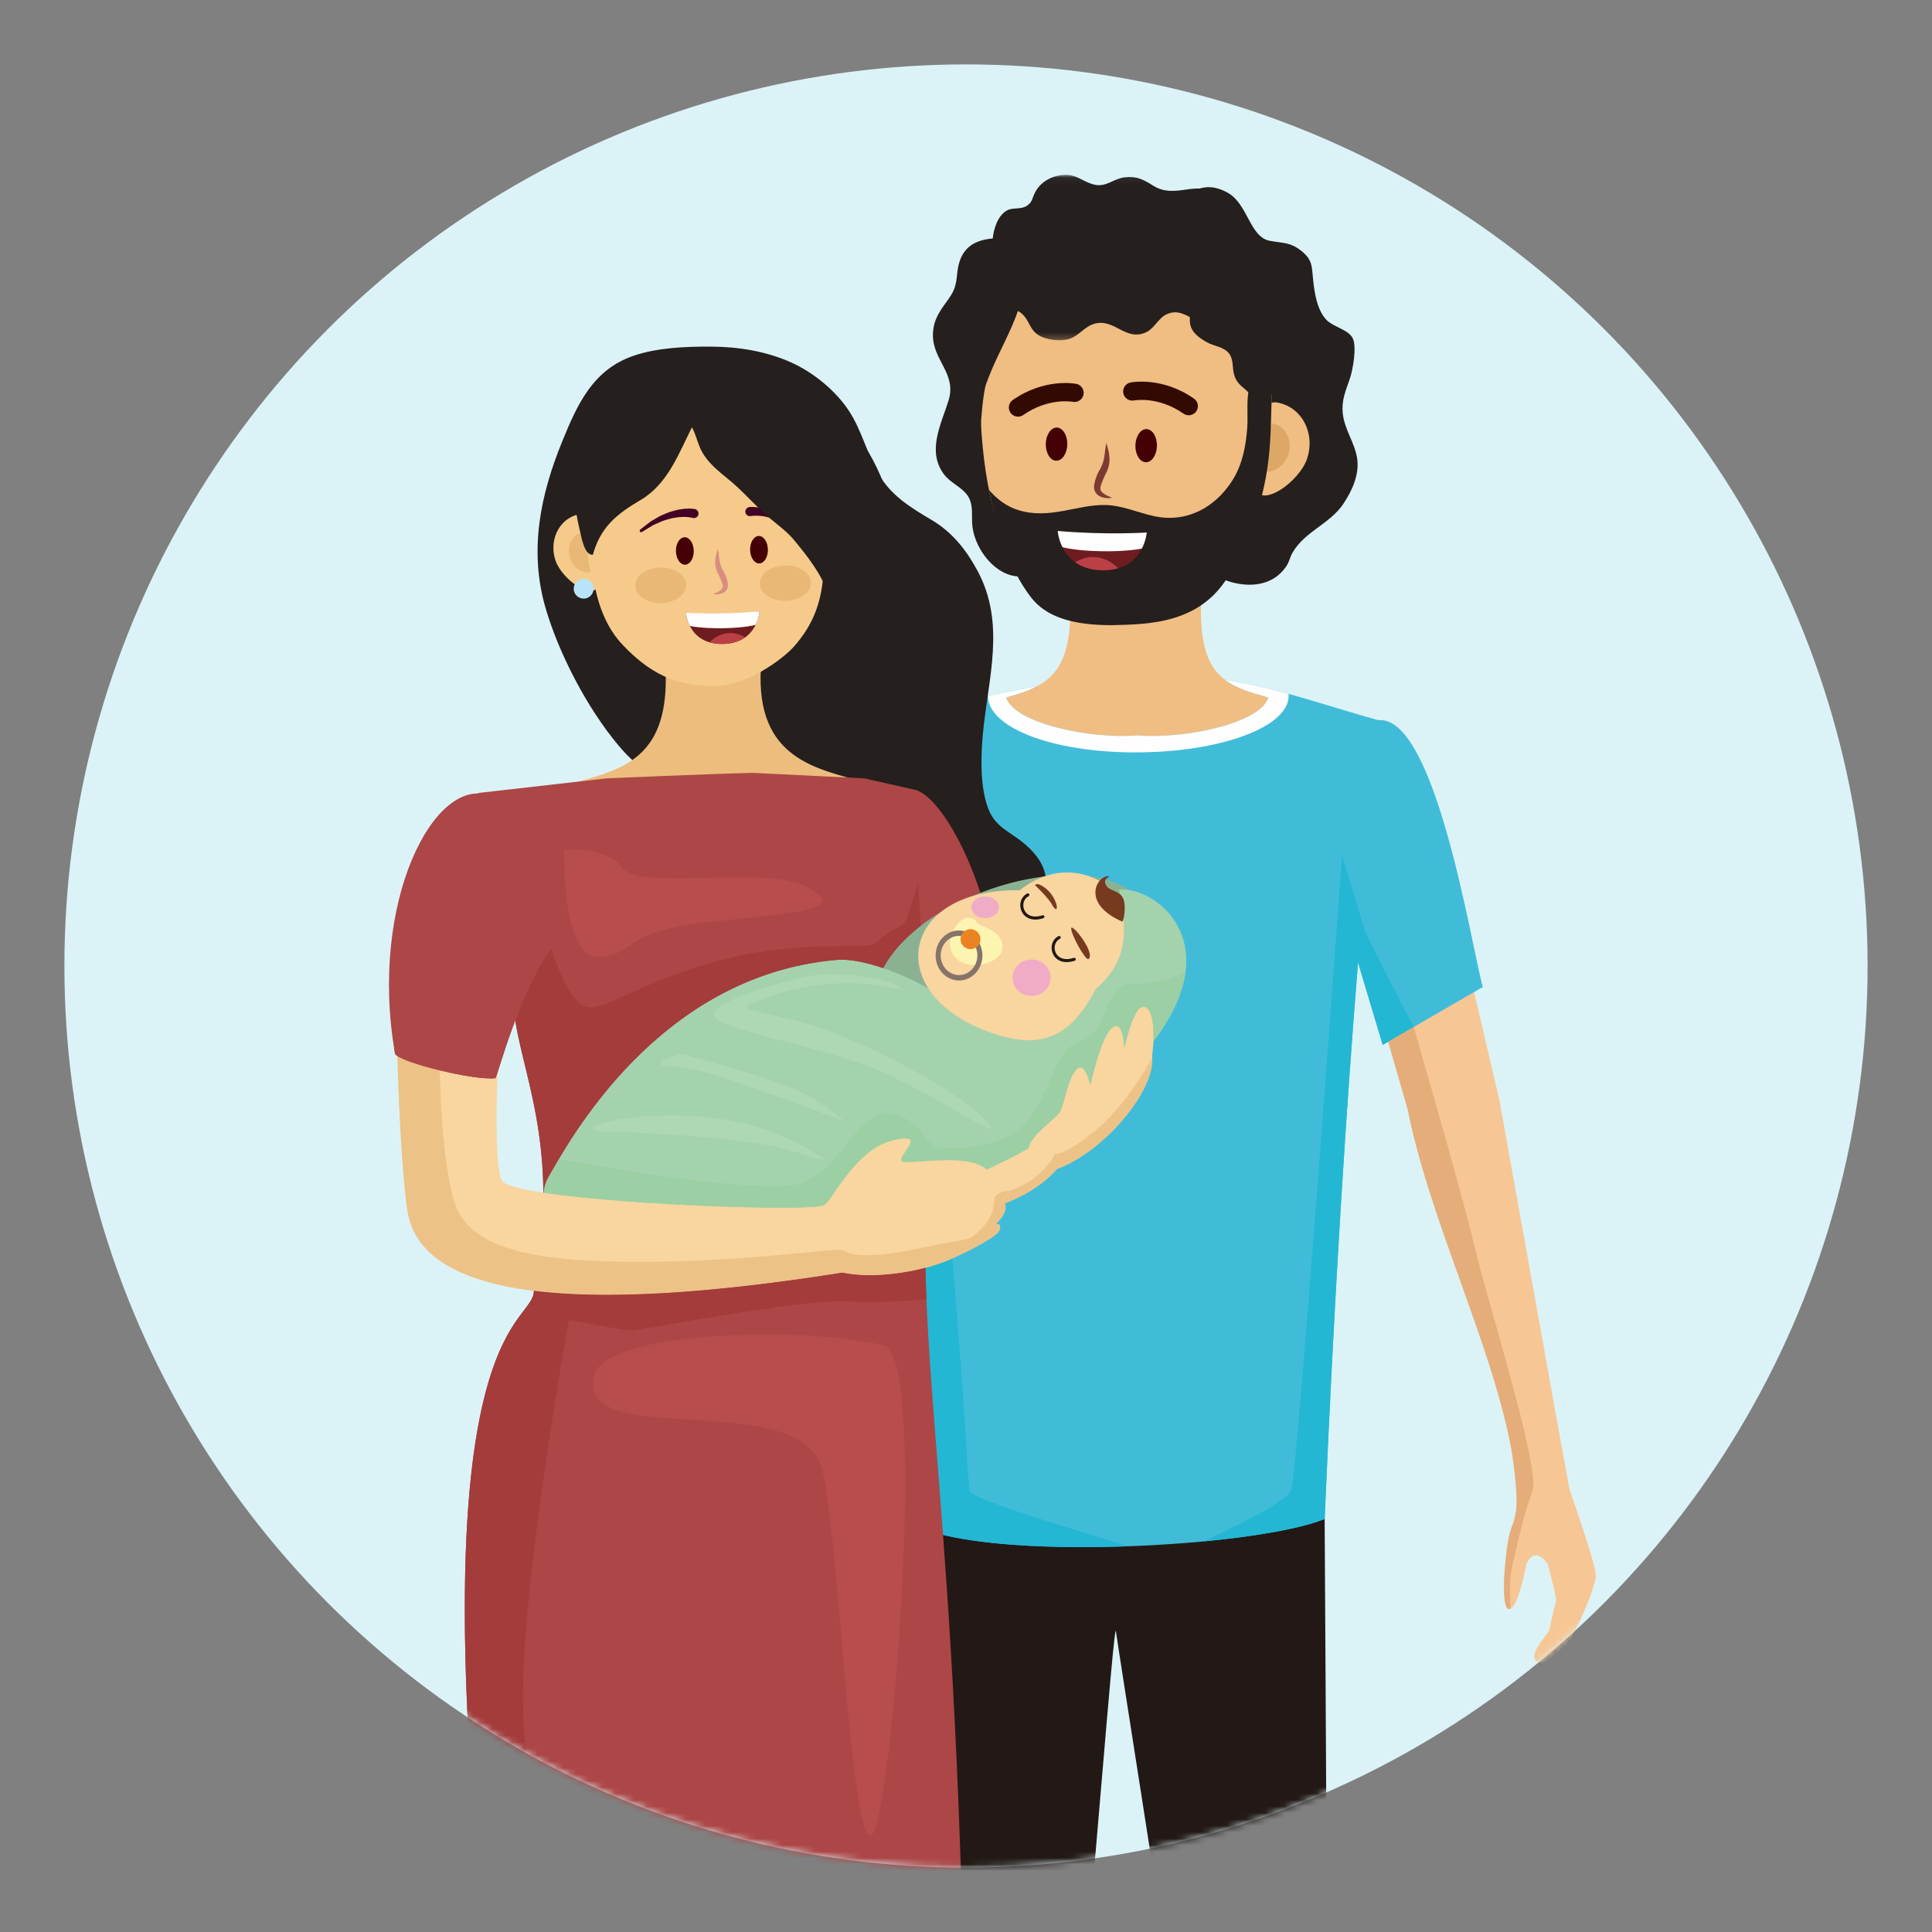 <?xml version="1.0" encoding="UTF-8"?>
<svg width="300px" height="300px" viewBox="0 0 300 300" version="1.1" xmlns="http://www.w3.org/2000/svg" xmlns:xlink="http://www.w3.org/1999/xlink">
    <rect x="0" y="0" width="300" height="300" fill="#808080" stroke="none"/>
    <!-- Generator: Sketch 55 (78076) - https://sketchapp.com -->
    <title>Artboard</title>
    <desc>Created with Sketch.</desc>
    <defs>
        <circle id="path-1" cx="140" cy="140" r="140"></circle>
        <polygon id="path-3" points="0.108 0.054 45.806 0.054 45.806 25.748 0.108 25.748"></polygon>
    </defs>
    <g id="Artboard" stroke="none" stroke-width="1" fill="none" fill-rule="evenodd">
        <g id="Group-11" transform="translate(10, 10)">
            <mask id="mask-2" fill="white">
                <use xlink:href="#path-1"></use>
            </mask>
            <use id="Mask" fill="#DBF3F7" xlink:href="#path-1"></use>
            <g id="Group-186" mask="url(#mask-2)">
                <g transform="translate(50.4, 16.8)">
                    <path d="M165.383,113.908 L172.428,144.017 L182.834,201.953 L175.161,205.472 C174.33,187.737 162.143,165.4 158.195,145.476 L150.179,117.754 L165.383,113.908 Z" id="Fill-1" fill="#F6C795"></path>
                    <path d="M141.575,92.932 C142.895,91.617 147.948,86.573 153.031,85.147 C162.25,82.559 167.998,119.736 169.845,126.471 L154.308,135.451 L141.575,92.932 Z" id="Fill-3" fill="#40BCD9"></path>
                    <path d="M48.678,203.523 C48.678,203.523 44.585,215.207 44.585,216.822 C44.585,218.436 47.636,225.951 49.193,227.504 C50.749,229.057 53.053,231.231 53.987,229.988 C54.921,228.746 51.839,225.858 51.777,225.144 C51.714,224.429 50.874,221.355 50.781,220.765 C50.687,220.175 52.088,215.052 52.088,215.052 C53.27,213.568 54.262,213.048 55.357,214.958 C55.357,214.958 56.605,221.983 58.034,222.071 C59.463,222.158 58.719,214.245 58.221,211.512 C57.722,208.779 57.021,207.498 57.021,207.001 C62.467,190.506 68.96,175.808 72.687,146.237 L81.825,116.776 L66.62,112.93 C64.206,123.247 62.586,126.24 59.576,143.039 C53.95,163.573 52.31,183.361 48.678,203.523" id="Fill-5" fill="#F6C795"></path>
                    <path d="M57.242,221.358 C57.495,221.784 57.761,222.054 58.034,222.071 C59.463,222.158 58.719,214.245 58.221,211.512 C57.722,208.779 57.021,207.498 57.021,207.001 C62.467,190.506 68.96,175.808 72.687,146.237 L76.839,132.849 L69.854,130.925 C69.854,130.925 71.187,138.898 70.298,146.05 C69.409,153.202 56.093,204.212 56.093,204.212 L55.346,210.112 C55.346,210.112 57.451,216.523 57.242,221.358" id="Fill-7" fill="#E5AD7A"></path>
                    <path d="M83.994,199.591 C82.845,204.75 83.638,262.749 84.159,271.328 C84.576,278.207 85.594,326.53 85.316,346.844 C85.316,346.844 82.829,367.285 82.875,367.298 L102.851,373.039 C102.851,373.039 107.056,283.976 107.919,279.391 C108.781,274.805 112.593,224.212 112.881,226.505 C113.169,228.799 120.53,275.13 120.817,277.995 C121.103,280.862 131.48,373.935 131.48,373.935 C131.48,373.935 152.096,369.389 151.998,367.954 C151.976,367.624 148.174,347.225 148.174,347.225 C146.673,325.874 145.632,280.554 145.654,278.063 C145.682,274.826 145.215,195.722 145.215,195.722 L112.526,201.522 L83.994,199.591 Z" id="Fill-9" fill="#221916"></path>
                    <path d="M90.428,91.954 C89.109,90.638 84.162,85.139 78.973,84.169 C73.978,83.234 71.117,92.753 70.272,95.844 L60.317,132.254 L78.069,136.709 L90.428,91.954 Z" id="Fill-11" fill="#40BCD9"></path>
                    <path d="M96.584,80.522 L78.282,84.311 C78.886,116.004 84.019,146.993 81.83,210.133 C93.63,215.712 134.548,213.446 145.293,209.064 C147.937,147.236 151.567,107.321 154.012,85.144 C147.82,83.432 141.112,81.181 135.841,79.953 C122.893,76.934 112.768,77.172 96.584,80.522" id="Fill-13" fill="#40BCD9"></path>
                    <path d="M105.737,64.809 C106.439,77.589 102.714,79.589 95.837,81.517 C97.104,85.49 108.766,87.996 116.197,87.39 C123.629,87.996 135.291,85.49 136.558,81.517 C129.681,79.589 125.457,78.211 126.16,65.43 L116.197,65.71 L105.737,64.809 Z" id="Fill-15" fill="#F0BD82"></path>
                    <path d="M182.111,197.928 C182.431,199.711 183.326,204.501 183.326,204.501 C183.326,204.501 187.418,216.185 187.418,217.8 C187.418,219.414 184.367,226.929 182.81,228.482 C181.254,230.035 178.95,232.209 178.016,230.967 C177.082,229.724 180.164,226.836 180.226,226.122 C180.289,225.408 181.13,222.333 181.223,221.744 C181.316,221.154 179.915,216.03 179.915,216.03 C178.734,214.546 177.741,214.025 176.646,215.937 C176.646,215.937 175.398,222.961 173.969,223.049 C172.541,223.136 173.284,215.223 173.782,212.49 C174.28,209.758 174.501,210.624 174.982,207.979 C175.463,205.334 174.342,198.547 174.342,198.547 L182.111,197.928 Z" id="Fill-17" fill="#F6C795"></path>
                    <path d="M76.503,133.935 C76.231,134.81 69.223,134.239 67.768,134.123 L70.571,134.827 L75.818,136.144 L78.069,136.709 L80.631,127.43 C80.693,128.422 80.754,129.423 80.815,130.435 C81.277,138.153 81.702,146.465 81.991,155.647 C82.472,170.959 82.574,188.692 81.83,210.133 C82.329,210.369 82.878,210.59 83.475,210.798 C90.06,213.091 102.405,213.737 114.54,213.314 L114.545,213.314 C115.445,213.267 91.508,206.594 90.265,204.857 C90.114,204.646 89.952,202.897 89.784,199.983 C88.072,170.276 84.648,143.473 84.648,112.885 C84.648,112.683 80.602,120.711 76.503,133.935" id="Fill-23" fill="#23B7D4"></path>
                    <path d="M145.293,209.064 C146.829,173.133 148.699,144.602 150.475,122.653 L154.308,135.451 L155.155,134.962 L159.119,132.671 C157.312,129.234 151.585,118.052 151.444,117.434 C151.412,117.294 151.257,116.759 151.028,115.991 C150.104,112.887 147.983,105.982 147.983,105.982 C147.983,105.982 147.803,108.49 147.497,112.705 C146.221,130.25 142.758,177.385 141.004,196.469 C140.57,201.192 140.24,204.197 140.075,204.61 C139.319,206.495 130.494,210.67 126.5,212.547 C134.671,211.769 141.684,210.536 145.293,209.064" id="Fill-25" fill="#23B7D4"></path>
                    <path d="M116.198,87.39 C108.766,87.996 97.104,85.49 95.837,81.516 C97.71,80.991 99.349,80.461 100.73,79.708 C99.39,79.955 98.011,80.227 96.584,80.522 L93.006,81.263 C93.006,86.1 102.774,90.032 115.91,90.032 C129.047,90.032 139.696,86.111 139.696,81.275 C139.696,81.164 139.69,81.053 139.679,80.943 C138.339,80.571 137.052,80.235 135.841,79.953 C133.762,79.468 131.757,79.068 129.788,78.75 C131.536,80.078 133.84,80.754 136.558,81.516 C135.292,85.49 123.629,87.996 116.198,87.39" id="Fill-27" fill="#FEFEFE"></path>
                    <path d="M174.342,198.546 C174.342,198.546 175.462,205.334 174.982,207.979 C174.501,210.625 174.28,209.758 173.782,212.49 C173.284,215.223 172.54,223.136 173.969,223.049 C174.026,223.045 174.083,223.031 174.139,223.006 C174.119,221.66 173.917,218.517 174.396,216.511 C175.019,213.903 176.17,208.25 177.54,204.835 C177.594,204.699 177.633,204.529 177.659,204.326 C177.8,203.197 177.505,201.062 176.942,198.34 C175.063,189.252 170.201,173.62 168.636,167.012 C166.519,158.068 159.119,132.671 159.119,132.671 L155.155,134.962 L158.196,145.476 C161.644,162.883 171.384,182.134 174.342,198.546" id="Fill-29" fill="#E5AD7A"></path>
                    <path d="M100.574,63.012 C99.49,62.921 98.395,62.819 97.286,62.671 C93.634,62.178 90.687,57.895 90.546,54.358 C90.487,52.87 90.71,51.401 89.844,50.147 C88.902,48.782 87.162,48.208 86.13,46.787 C83.522,43.192 85.73,39.107 86.884,35.406 C88.208,31.161 84.372,29.147 84.466,25.117 C84.514,23.034 85.352,21.733 86.556,20.095 C87.893,18.273 88.025,17.657 88.256,15.497 C88.759,10.8 92.023,10.004 96.047,10.206 C98.448,10.326 100.872,10.457 102.464,8.693 C104.317,6.646 105.113,4.903 108.026,4.089 C112.529,2.828 116.156,6.902 120.577,5.088 C124.156,3.62 126.125,0.845 130.258,3.141 C133.355,4.864 133.661,9.977 136.718,10.578 C138.749,10.982 139.9,10.752 141.652,12.142 C143.473,13.586 143.276,14.618 143.515,16.786 C143.736,18.785 144.134,21.402 145.605,22.904 C146.662,23.982 148.987,24.375 149.653,25.736 C150.303,27.076 149.677,30.598 149.209,31.985 C148.564,33.905 147.877,35.302 148.114,37.454 C148.382,39.911 149.952,41.935 150.331,44.338 C150.73,46.862 149.538,49.453 148.142,51.51 C146.066,54.569 142.169,55.735 140.286,59.05 C139.93,59.675 139.77,60.461 139.387,61.048 C137.084,64.578 132.731,64.499 129.333,63.087 C125.014,61.296 124.252,65.338 120.387,66.112 C117.334,66.725 114.009,65.545 111.137,64.61 C107.561,63.445 104.112,63.3 100.574,63.012" id="Fill-31" fill="#251F1E"></path>
                    <path d="M142.569,44.413 C141.364,48.006 135.392,52.26 134.442,48.938 C133.862,46.904 134.201,44.669 135.404,41.077 C136.61,37.483 135.516,34.829 138.802,35.922 C142.084,37.02 143.773,40.818 142.569,44.413" id="Fill-33" fill="#F0BD82"></path>
                    <path d="M137.433,38.988 C137.372,38.971 137.314,38.971 137.253,38.962 C137.234,38.988 137.224,39.02 137.193,39.046 C135.958,40.233 136.393,42.97 136.238,44.515 C136.169,45.172 136.064,45.814 135.935,46.448 C137.573,46.589 139.184,45.415 139.694,43.583 C140.263,41.549 139.249,39.491 137.433,38.988" id="Fill-35" fill="#DDA766"></path>
                    <path d="M93.333,19.371 C95.027,14.837 98.865,10.202 103.843,8.506 C107.094,7.401 110.586,6.992 114.048,7.127 C117.512,6.992 121.002,7.401 124.254,8.506 C129.231,10.202 133.07,14.837 134.767,19.371 C137.473,26.601 137.166,31.463 136.945,39.096 C136.732,46.565 135.379,50.66 130.39,59.756 C125.973,67.814 117.803,68.901 112.244,69.043 C105.974,69.043 102.273,68.14 99.99,65.155 C94.003,57.339 92.2,47.414 91.82,36.823 C91.546,29.192 90.625,26.601 93.333,19.371" id="Fill-37" fill="#F0BD82"></path>
                    <path d="M133.435,34.172 C133.173,35.962 133.393,37.779 133.273,39.577 C133.081,42.381 132.521,45.334 130.992,47.755 C128.281,52.059 123.785,54.491 118.631,53.311 C116.291,52.777 113.779,51.691 111.367,51.623 C109.074,51.555 106.951,52.133 104.717,52.534 C102.288,52.97 100.052,53.147 97.67,52.392 C95.883,51.827 94.397,50.702 93.176,49.28 C94.358,55.113 96.109,61.272 99.666,65.921 C101.951,68.903 105.936,70.277 112.208,70.277 C117.765,70.134 126.219,70.189 130.637,62.129 C135.625,53.032 136.731,46.565 136.946,39.096 C137.028,36.21 137.123,33.721 137.065,31.349 C135.747,31.901 133.673,32.529 133.435,34.172" id="Fill-39" fill="#251F1E"></path>
                    <path d="M92.889,19.078 C93.611,17.99 94.363,17 95.07,15.871 C95.517,15.157 98.628,12.194 98.596,11.661 C98.644,12.461 98.684,13.259 98.69,14.064 C98.694,14.119 98.715,14.161 98.725,14.211 C98.706,14.283 98.686,14.354 98.69,14.441 C99.139,21.47 95.025,26.328 92.718,32.848 C92.259,34.137 91.893,38.654 91.861,40.051 C91.48,37.304 91.083,36.354 90.961,35.224 C90.686,32.637 90.646,29.799 90.679,27.19 C90.711,24.565 91.308,21.478 92.77,19.255 C92.809,19.197 92.849,19.136 92.889,19.078" id="Fill-41" fill="#251F1E"></path>
                    <path d="M97.682,37.897 C97.23,37.897 96.791,37.682 96.51,37.287 C96.06,36.643 96.219,35.757 96.866,35.309 C101.798,31.874 106.525,32.765 106.724,32.807 C107.495,32.96 107.997,33.71 107.844,34.478 C107.686,35.244 106.94,35.746 106.17,35.595 C106.001,35.565 102.381,34.934 98.496,37.639 C98.248,37.812 97.964,37.897 97.682,37.897" id="Fill-43" fill="#320A01"></path>
                    <path d="M124.184,37.682 C123.902,37.682 123.618,37.599 123.37,37.426 C119.476,34.713 115.847,35.353 115.693,35.382 C114.925,35.532 114.176,35.024 114.028,34.256 C113.88,33.49 114.373,32.746 115.145,32.592 C115.341,32.553 120.07,31.661 125.001,35.096 C125.647,35.545 125.806,36.429 125.356,37.074 C125.076,37.47 124.636,37.682 124.184,37.682" id="Fill-45" fill="#320A01"></path>
                    <path d="M117.663,55.885 C117.663,55.885 111.484,57.369 103.845,55.648 C103.845,55.648 104.198,61.639 110.725,61.751 C117.256,61.862 117.663,55.885 117.663,55.885" id="Fill-47" fill="#6E1C20"></path>
                    <path d="M113.223,61.428 C112.507,61.642 111.69,61.767 110.725,61.751 C108.884,61.718 107.542,61.21 106.553,60.506 C108.608,59.232 111.208,59.418 113.223,61.428" id="Fill-49" fill="#BB4046"></path>
                    <path d="M104.571,58.16 C103.92,56.833 103.844,55.648 103.844,55.648 C111.502,56.31 117.663,55.885 117.663,55.885 C117.663,55.885 117.578,57.071 116.915,58.373 C116.915,58.373 114.801,58.866 110.626,58.795 C106.451,58.724 104.571,58.16 104.571,58.16" id="Fill-51" fill="#FEFEFE"></path>
                    <path d="M115.906,42.376 C115.881,43.799 116.609,44.964 117.533,44.978 C118.455,44.995 119.222,43.855 119.247,42.434 C119.272,41.013 118.544,39.846 117.62,39.83 C116.698,39.815 115.93,40.955 115.906,42.376" id="Fill-53" fill="#440005"></path>
                    <path d="M105.33,42.196 C105.303,43.617 104.537,44.756 103.613,44.742 C102.692,44.726 101.965,43.559 101.989,42.138 C102.013,40.716 102.782,39.578 103.703,39.593 C104.624,39.609 105.354,40.774 105.33,42.196" id="Fill-55" fill="#440005"></path>
                    <path d="M111.41,41.996 C111.597,42.711 111.807,43.373 111.867,44.139 C111.875,44.329 111.891,44.517 111.874,44.71 C111.866,44.903 111.865,45.101 111.815,45.291 C111.75,45.678 111.633,46.052 111.481,46.416 L111.474,46.429 L111.436,46.493 C111.235,46.831 111.039,47.304 110.854,47.728 C110.761,47.945 110.692,48.168 110.61,48.385 C110.57,48.49 110.547,48.591 110.512,48.697 L110.462,48.935 L110.467,49.106 C110.472,49.131 110.465,49.149 110.47,49.186 C110.488,49.257 110.512,49.334 110.557,49.408 C110.647,49.553 110.785,49.709 110.968,49.838 C111.333,50.105 111.799,50.3 112.275,50.496 C111.762,50.584 111.227,50.574 110.689,50.398 C110.426,50.302 110.143,50.17 109.916,49.926 C109.8,49.807 109.702,49.663 109.626,49.503 C109.585,49.422 109.559,49.318 109.527,49.223 C109.503,49.132 109.502,49.091 109.49,49.023 C109.477,48.812 109.49,48.675 109.506,48.517 C109.53,48.375 109.548,48.23 109.58,48.101 C109.635,47.831 109.727,47.578 109.81,47.33 C109.993,46.828 110.194,46.376 110.53,45.867 L110.486,45.945 C110.602,45.651 110.767,45.373 110.848,45.064 C110.907,44.912 110.936,44.754 110.981,44.597 C111.026,44.438 111.05,44.275 111.074,44.108 C111.202,43.456 111.203,42.702 111.41,41.996" id="Fill-57" fill="#7D3A31"></path>
                    <path d="M127.731,8.619 C127.532,8.578 127.339,8.536 127.175,8.496 C126.288,8.274 125.986,7.629 124.927,8.158 C123.537,8.854 122.846,11.774 122.611,13.187 C122.034,16.651 125.573,17.113 124.793,20.248 C124.064,23.192 123.897,24.61 127.018,26.352 C128.149,26.981 129.7,27.049 130.494,28.156 C131.18,29.117 130.91,30.309 131.249,31.427 C131.712,32.948 132.588,33.188 133.529,34.217 C134.196,34.949 134.545,35.951 134.955,36.819 C136.334,36.262 137.436,33.583 138.254,32.365 C138.21,32.26 138.161,32.276 138.109,32.418 C139.265,27.973 140.759,25.298 137.703,21.568 C136.583,20.203 137.046,18.64 136.906,17.024 C136.728,14.939 136.326,14.769 134.627,13.991 C133.542,13.496 133.671,13.979 132.872,12.897 C132.467,12.35 132.431,11.715 132.115,11.148 C131.172,9.456 130.669,9.256 128.927,8.864 C128.572,8.785 128.132,8.703 127.731,8.619" id="Fill-59" fill="#251F1E"></path>
                    <path d="M94.018,18.045 C94.026,18.052 94.035,18.059 94.044,18.064 L94.046,18.067 L94.018,18.045 Z" id="Fill-61" fill="#C65337"></path>
                    <g id="Group-65" stroke-width="1" fill="none" transform="translate(89.646, 0.29)">
                        <mask id="mask-4" fill="white">
                            <use xlink:href="#path-3"></use>
                        </mask>
                        <g id="Clip-64"></g>
                        <path d="M43.162,9.987 C42.667,9.234 42.19,8.471 41.758,7.686 C40.902,6.124 40.468,4.099 38.911,3.039 C35.624,0.811 32.48,3.879 29.058,1.763 C27.559,0.835 26.56,0.227 24.651,0.435 C22.887,0.626 21.812,1.925 20.09,1.622 C18.327,1.314 17.248,0 15.343,0.056 C13.538,0.11 11.767,0.957 10.827,2.52 C10.186,3.589 10.358,4.204 9.45,4.837 C8.497,5.498 7.309,5.089 6.4,5.543 C4.891,6.292 4.208,8.524 4.097,10.066 C4.084,10.259 1.748,11.152 1.455,11.413 C0.591,12.172 -0.084,13.325 0.158,14.531 C0.555,16.5 3.171,19.151 4.362,20.754 C5.355,20.576 7.378,20.61 8.5,21.509 C9.87,22.604 9.739,24.112 11.343,25.025 C12.575,25.725 14.741,25.986 16.1,25.498 C17.562,24.972 18.389,23.603 19.902,23.177 C23.063,22.287 24.813,26.087 28.027,24.452 C29.218,23.845 29.875,22.271 31.107,21.71 C32.837,20.919 34.052,21.835 35.521,22.567 C37.999,23.797 39.495,23.113 40.702,20.894 C41.475,19.475 42.635,18.556 43.614,17.331 C44.411,16.327 44.845,14.946 45.806,14.07 C44.991,12.672 44.05,11.344 43.162,9.987" id="Fill-63" fill="#251F1E" mask="url(#mask-4)"></path>
                    </g>
                    <path d="M89.225,112.436 C89.225,112.436 104.025,129.165 106.227,138.077 C108.43,146.988 107.004,154.324 98.288,158.856 C89.572,163.389 88.672,158.751 87.258,157.153 C85.843,155.555 97.336,157.096 93.69,143.768 C90.044,130.441 87.511,129.752 86.974,127.848 C86.437,125.944 89.225,112.436 89.225,112.436" id="Fill-68" fill="#F9D59F"></path>
                    <path d="M77.076,105.509 C78.397,104.066 79.013,96.081 79.013,96.081 L101.928,123.521 C101.928,123.521 92.68,138.959 92.365,138.269 C92.05,137.579 73.174,124.023 73.174,124.023 L77.076,105.509 Z" id="Fill-70" fill="#AF4283"></path>
                    <path d="M45.965,194.451 C47.345,196.325 48.121,199.59 48.121,199.59 C48.121,199.59 52.257,211.396 52.257,213.028 C52.257,214.66 49.174,222.253 47.601,223.822 C46.028,225.391 43.7,227.588 42.757,226.333 C41.812,225.078 44.927,222.159 44.99,221.437 C45.053,220.716 45.902,217.609 45.997,217.013 C46.091,216.417 44.675,211.239 44.675,211.239 C43.481,209.74 42.478,209.214 41.372,211.145 C41.372,211.145 40.111,218.244 38.667,218.332 C37.223,218.42 37.975,210.424 38.479,207.663 C38.982,204.902 39.69,203.607 39.69,203.105 C39.69,202.602 38.51,196.304 38.51,196.304 L45.965,194.451 Z" id="Fill-72" fill="#F9D59F"></path>
                    <path d="M47.187,195.299 C48.566,197.172 49.343,200.437 49.343,200.437 C49.343,200.437 53.479,212.243 53.479,213.875 C53.479,215.507 50.396,223.1 48.823,224.669 C47.25,226.239 44.922,228.435 43.978,227.18 C43.034,225.925 46.149,223.006 46.212,222.285 C46.275,221.563 47.124,218.456 47.218,217.86 C47.313,217.264 45.897,212.087 45.897,212.087 C44.704,210.586 43.7,210.061 42.594,211.992 C42.594,211.992 41.333,219.091 39.889,219.179 C38.445,219.267 39.197,211.271 39.7,208.51 C40.204,205.749 40.912,204.454 40.912,203.951 C40.912,203.449 39.732,197.151 39.732,197.151 L47.187,195.299 Z" id="Fill-74" fill="#F9D59F"></path>
                    <path d="M84.157,204.74 C87.177,241.391 75.327,291.311 75.327,291.311 C71.895,298.303 71.61,331.454 68.517,365.644 C68.517,365.644 61.636,367.603 58.203,367.362 C57.348,352.685 50.79,315.929 54.584,290.682 C53.596,284.388 52.16,207.478 52.16,207.478 L84.157,204.74 Z" id="Fill-78" fill="#F9D59F"></path>
                    <path d="M35.048,206.223 C33.285,208.482 22.788,200.068 22.788,200.068 C14.46,209.724 16.069,253.412 21.443,290.329 C20.674,312.428 21.254,332.208 25.029,364.968 C28.049,364.968 33.831,365.108 33.831,365.108 C36.337,340.305 39.858,317.935 39.218,290.495 L53.671,203.462 L35.048,206.223 Z" id="Fill-80" fill="#F9D59F"></path>
                    <path d="M35.621,88.933 C35.826,89.178 36.032,89.416 36.24,89.652 C40.295,94.255 46.291,96.626 50.492,101.146 C54.775,105.751 56.431,110.825 57.716,116.844 C58.742,121.643 59.045,129.173 62.975,132.846 C67.771,137.325 76.55,132.527 81.763,130.724 C89.647,127.995 95.431,124.941 99.543,117.371 C102.329,112.241 103.703,108.417 98.594,104.152 C96.356,102.284 94.187,101.669 93.077,98.826 C91.776,95.492 91.892,90.806 92.211,87.283 C92.996,78.62 95.85,70.076 91.361,61.784 C89.588,58.508 87.433,55.831 84.29,53.958 C81.001,52.002 77.919,50.159 75.972,46.703 C74.216,43.589 73.402,40.027 71.437,37.021 C69.358,33.849 65.911,31.032 62.42,29.467 C58.512,27.715 54.225,27.042 49.963,27.022 C46.075,27.005 41.637,27.179 37.936,28.46 C31.677,30.623 29.274,35.934 26.932,41.664 C23.506,50.046 21.727,58.624 24.289,67.522 C26.332,74.604 30.752,83.132 35.621,88.933" id="Fill-84" fill="#251F1E"></path>
                    <path d="M42.929,76.633 C43.714,90.911 36.417,92.598 28.733,94.751 C30.149,99.19 43.179,101.991 51.481,101.314 C59.783,101.991 72.813,99.19 74.228,94.751 C66.545,92.598 56.957,91.197 57.741,76.918 L49.19,76.807 L42.929,76.633 Z" id="Fill-86" fill="#ECBD7D"></path>
                    <path d="M25.85,60.219 C26.846,63.193 31.788,66.71 32.574,63.962 C33.056,62.282 32.774,60.431 31.777,57.456 C30.781,54.486 31.684,52.29 28.967,53.194 C26.248,54.101 24.854,57.245 25.85,60.219" id="Fill-88" fill="#F6CA8A"></path>
                    <path d="M29.782,55.946 C29.828,55.93 29.878,55.928 29.926,55.915 C29.944,55.939 29.956,55.963 29.979,55.986 C31.051,56.913 30.811,59.195 31.006,60.462 C31.09,61.004 31.202,61.53 31.339,62.046 C29.99,62.235 28.605,61.332 28.107,59.842 C27.552,58.183 28.3,56.438 29.782,55.946" id="Fill-90" fill="#E9B877"></path>
                    <path d="M28.689,64.465 C28.61,65.313 29.231,66.064 30.082,66.146 C30.932,66.227 31.688,65.606 31.769,64.757 C31.85,63.908 31.228,63.156 30.376,63.073 C29.526,62.992 28.77,63.616 28.689,64.465" id="Fill-92" fill="#B8E4F9"></path>
                    <path d="M65.956,39.707 C64.552,35.957 61.377,32.12 57.257,30.717 C54.567,29.801 51.678,29.464 48.812,29.575 C45.949,29.464 43.059,29.801 40.367,30.717 C36.249,32.12 33.072,35.957 31.67,39.707 C29.43,45.689 30.915,47.404 31.096,53.724 C31.273,59.9 31.324,68.073 36.277,73.325 C41.497,78.862 45.847,79.638 50.445,79.756 C55.635,79.756 61.278,75.401 62.847,73.639 C68.508,67.287 67.415,61.231 67.73,52.467 C67.957,46.151 68.197,45.689 65.956,39.707" id="Fill-94" fill="#F6CA8A"></path>
                    <path d="M46.157,64.014 C46.186,65.538 44.433,66.803 42.247,66.839 C40.06,66.877 38.268,65.673 38.242,64.151 C38.216,62.628 39.966,61.362 42.154,61.326 C44.338,61.289 46.131,62.493 46.157,64.014" id="Fill-96" fill="#E9B877"></path>
                    <path d="M65.505,63.684 C65.531,65.208 63.78,66.471 61.594,66.508 C59.411,66.547 57.616,65.341 57.59,63.821 C57.564,62.296 59.314,61.031 61.5,60.995 C63.687,60.958 65.478,62.162 65.505,63.684" id="Fill-98" fill="#E9B877"></path>
                    <path d="M47.163,53.618 C47.163,53.618 47.011,53.576 46.833,53.552 C46.654,53.505 46.33,53.497 45.955,53.463 C45.576,53.496 45.123,53.452 44.643,53.557 C44.402,53.597 44.151,53.636 43.897,53.675 C43.65,53.747 43.397,53.821 43.145,53.894 C42.893,53.977 42.63,54.025 42.391,54.132 C42.15,54.24 41.916,54.346 41.686,54.447 C41.457,54.548 41.237,54.648 41.023,54.74 C40.823,54.853 40.641,54.974 40.466,55.077 C39.776,55.504 39.313,55.788 39.313,55.788 L39.287,55.804 C39.18,55.871 39.035,55.836 38.967,55.727 C38.904,55.627 38.93,55.495 39.022,55.422 C39.022,55.422 39.466,55.078 40.128,54.565 C40.297,54.438 40.474,54.294 40.673,54.153 C40.884,54.029 41.105,53.901 41.333,53.767 C41.565,53.635 41.803,53.497 42.045,53.354 C42.286,53.214 42.564,53.127 42.825,53.01 C43.092,52.902 43.357,52.793 43.621,52.687 C43.897,52.611 44.168,52.537 44.431,52.466 C44.951,52.296 45.477,52.279 45.914,52.2 C46.364,52.189 46.729,52.159 47.027,52.194 C47.33,52.212 47.446,52.235 47.446,52.235 L47.5,52.246 C47.883,52.325 48.131,52.699 48.054,53.079 C47.976,53.462 47.603,53.709 47.219,53.634 C47.202,53.629 47.18,53.623 47.163,53.618" id="Fill-100" fill="#420024"></path>
                    <path d="M56.017,51.929 C56.017,51.929 56.135,51.916 56.437,51.923 C56.74,51.914 57.099,51.973 57.548,52.027 C57.977,52.139 58.497,52.203 59.003,52.417 C59.257,52.511 59.522,52.605 59.789,52.705 C60.043,52.834 60.3,52.963 60.555,53.094 C60.806,53.234 61.073,53.343 61.303,53.504 C61.533,53.667 61.758,53.824 61.975,53.977 C62.195,54.129 62.403,54.276 62.602,54.416 C62.787,54.571 62.951,54.733 63.106,54.873 C63.726,55.443 64.138,55.821 64.138,55.821 C64.232,55.909 64.236,56.055 64.151,56.149 C64.07,56.236 63.936,56.247 63.843,56.179 L63.816,56.162 C63.816,56.162 63.382,55.839 62.727,55.353 C62.565,55.238 62.392,55.1 62.201,54.973 C62,54.859 61.787,54.744 61.568,54.621 C61.348,54.501 61.121,54.378 60.892,54.25 C60.664,54.122 60.404,54.049 60.162,53.946 C59.916,53.853 59.671,53.757 59.43,53.667 C59.18,53.605 58.935,53.545 58.696,53.485 C58.227,53.341 57.774,53.345 57.398,53.28 C57.02,53.28 56.695,53.262 56.515,53.293 C56.337,53.299 56.181,53.331 56.181,53.331 C55.796,53.406 55.423,53.16 55.349,52.775 C55.274,52.393 55.522,52.019 55.908,51.944 C55.925,51.94 55.944,51.938 55.962,51.936 L56.017,51.929 Z" id="Fill-102" fill="#420024"></path>
                    <path d="M46.104,68.339 C46.104,68.339 51.216,69.569 57.54,68.146 C57.54,68.146 57.247,73.101 51.844,73.194 C46.442,73.286 46.104,68.339 46.104,68.339" id="Fill-104" fill="#6E1C20"></path>
                    <path d="M49.78,72.928 C50.372,73.101 51.046,73.207 51.844,73.194 C53.373,73.168 54.479,72.745 55.299,72.165 C53.596,71.11 51.445,71.265 49.78,72.928" id="Fill-106" fill="#BB4046"></path>
                    <path d="M56.939,70.225 C57.478,69.128 57.54,68.146 57.54,68.146 C51.202,68.691 46.104,68.339 46.104,68.339 C46.104,68.339 46.175,69.32 46.723,70.399 C46.723,70.399 48.474,70.807 51.929,70.748 C55.382,70.689 56.939,70.225 56.939,70.225" id="Fill-108" fill="#FEFEFE"></path>
                    <path d="M47.323,58.732 C47.343,59.907 46.74,60.873 45.978,60.886 C45.215,60.897 44.579,59.955 44.559,58.777 C44.539,57.601 45.14,56.638 45.904,56.623 C46.667,56.61 47.303,57.554 47.323,58.732" id="Fill-110" fill="#440005"></path>
                    <path d="M56.075,58.581 C56.096,59.756 56.73,60.701 57.494,60.688 C58.258,60.674 58.86,59.71 58.84,58.535 C58.819,57.356 58.185,56.413 57.421,56.426 C56.657,56.438 56.056,57.403 56.075,58.581" id="Fill-112" fill="#440005"></path>
                    <path d="M51.043,58.417 C51.215,58.998 51.217,59.622 51.32,60.165 C51.341,60.3 51.36,60.438 51.401,60.567 C51.436,60.697 51.458,60.829 51.507,60.954 C51.575,61.211 51.712,61.439 51.809,61.683 L51.769,61.618 C52.051,62.04 52.216,62.412 52.369,62.831 C52.438,63.036 52.513,63.245 52.56,63.465 C52.584,63.575 52.6,63.696 52.619,63.809 C52.632,63.941 52.643,64.055 52.63,64.229 C52.622,64.286 52.619,64.319 52.6,64.397 C52.578,64.474 52.555,64.559 52.521,64.627 C52.457,64.758 52.375,64.878 52.28,64.977 C52.092,65.179 51.859,65.29 51.64,65.368 C51.193,65.513 50.751,65.52 50.326,65.448 C50.724,65.285 51.107,65.125 51.409,64.904 C51.559,64.799 51.675,64.668 51.75,64.55 C51.785,64.487 51.809,64.426 51.82,64.365 C51.828,64.336 51.82,64.317 51.826,64.297 L51.829,64.157 L51.787,63.959 C51.761,63.873 51.74,63.789 51.707,63.7 C51.638,63.523 51.581,63.34 51.505,63.158 C51.351,62.807 51.189,62.415 51.022,62.138 L50.988,62.083 L50.983,62.075 C50.86,61.773 50.763,61.463 50.709,61.141 C50.67,60.984 50.667,60.822 50.659,60.663 C50.646,60.502 50.656,60.344 50.664,60.189 C50.715,59.554 50.891,59.006 51.043,58.417" id="Fill-114" fill="#D88E7F"></path>
                    <path d="M77.277,49.526 C72.521,35.867 59.922,26.217 44.06,27.957 C39.642,28.442 35.445,31.37 32.741,34.779 C30.445,37.675 30.119,41.273 29.279,44.712 C28.439,48.16 28.746,51.993 29.609,55.443 C29.866,56.47 30.295,59.448 31.659,59.346 C32.844,55.035 35.413,52.987 39.044,50.856 C43.298,48.359 44.945,43.701 47.042,39.55 C47.739,40.792 47.975,42.328 48.738,43.587 C50.023,45.709 51.984,46.918 53.785,48.548 C55.59,50.181 57.204,52.034 59.053,53.601 C60.385,54.727 61.775,55.707 62.883,57.042 C64.992,59.578 67.325,62.538 68.281,65.717 C69.579,70.037 70.623,74.431 71.423,78.869 C71.652,80.155 71.48,83.055 72.899,83.668 C74.149,84.205 75.511,82.986 76.175,82.09 C80.272,76.548 79.328,68.234 79.328,61.786 C79.328,57.493 78.611,53.352 77.277,49.526" id="Fill-116" fill="#251F1E"></path>
                    <path d="M56.506,93.21 C49.661,93.369 33.822,94.062 33.822,94.062 L13.853,96.335 C14.145,106.577 20.072,115.669 19.283,125.784 C18.419,136.854 27.415,148.068 22.499,173.638 C22.466,179 5.96,177.951 13.964,264.303 C33.445,266.886 60.444,269.792 88.856,265.274 C86.596,191.926 80.102,174.525 85.154,142.831 C103.684,136.777 89.977,98.894 81.931,95.894 L73.801,94.062 L56.506,93.21 Z" id="Fill-118" fill="#AD4646"></path>
                    <path d="M98.241,155.181 C95.32,154.072 93.266,152.411 93.416,146.505 C93.566,140.598 96.65,135.522 97.795,135.338 C99.643,135.042 101.299,140.124 101.076,140.792 C101.076,140.792 102.745,139.234 103.39,138.654 C104.48,137.674 110.662,131.475 114.414,132.386 C116.515,132.897 118.843,134.651 118.491,138.395 C117.865,145.066 106.024,157.232 98.241,155.181" id="Fill-120" fill="#F9D59F"></path>
                    <path d="M75.192,130.119 C74.18,112.347 114.307,101.08 118.075,115.955 C118.439,117.395 118.129,125.146 106.607,130.017 C95.084,134.888 75.192,130.119 75.192,130.119" id="Fill-122" fill="#8AB292"></path>
                    <path d="M35.359,165.172 C27.199,161.942 21.786,161.059 24.942,155.63 C28.099,150.2 41.903,124.696 69.43,122.261 C74.604,121.804 82.698,125.871 85.485,127.708 C86.131,128.134 92.12,131.596 101.33,129.579 C118.543,125.811 113.326,111.346 113.326,111.346 C118.892,110.798 130.4,119.276 118.835,134.739 C103.616,155.085 75.757,161.944 61.23,163.377 C46.704,164.81 35.359,165.172 35.359,165.172" id="Fill-124" fill="#A4D2AC"></path>
                    <path d="M113.674,113.301 C111.542,109.274 104.493,106.223 97.94,111.436 C79.35,111.141 76.569,127.371 93.036,133.392 C100.811,136.235 105.542,134.761 109.751,126.786 C114.112,122.991 114.752,118.917 113.674,113.301" id="Fill-126" fill="#F9D59F"></path>
                    <path d="M92.577,115.764 C93.753,115.764 94.713,115.008 94.713,114.081 C94.713,113.154 93.753,112.399 92.577,112.399 C91.401,112.399 90.441,113.154 90.441,114.081 C90.441,115.008 91.401,115.764 92.577,115.764" id="Fill-128" fill="#F0ABC7"></path>
                    <path d="M18.24,120.568 C17.43,125.686 15.648,153.385 17.577,156.566 C19.506,159.746 66.009,161.641 67.627,160.293 C69.246,158.947 72.506,151.681 78.184,150.285 C83.863,148.889 79.174,152.475 79.578,153.418 C79.781,153.893 82.691,153.445 85.813,153.363 L85.825,153.363 C86.296,153.354 95.795,152.645 96.362,153.775 C96.928,154.904 94.16,156.286 94.16,156.286 C94.16,156.286 96.33,156.159 96.33,157.446 C96.33,158.733 94.744,159.988 94.744,159.988 C94.744,159.988 95.89,159.58 95.733,160.835 C95.575,162.09 94.222,163.251 94.222,163.251 C94.222,163.251 95.229,163.126 94.789,164.224 C94.392,165.213 90.534,167.195 87.987,168.37 C87.756,168.479 87.523,168.585 87.286,168.688 L87.198,168.727 C87.132,168.756 87.063,168.785 86.994,168.812 C81.608,171.068 74.66,171.746 70.414,170.816 C45.729,174.689 5.456,179.026 2.849,161.105 C1.138,149.341 0.56,114.373 1.774,114.373 C2.989,114.373 18.24,120.568 18.24,120.568" id="Fill-130" fill="#F9D59F"></path>
                    <path d="M96.215,158.074 C95.851,159.112 94.744,159.988 94.744,159.988 C94.744,159.988 95.891,159.58 95.732,160.836 C95.575,162.09 94.222,163.252 94.222,163.252 C94.222,163.252 95.229,163.126 94.789,164.224 C94.392,165.214 90.534,167.195 87.987,168.37 C87.756,168.479 87.523,168.585 87.286,168.688 L87.198,168.727 C87.132,168.756 87.063,168.784 86.994,168.812 C81.607,171.068 74.66,171.746 70.414,170.816 C45.729,174.689 5.456,179.026 2.849,161.106 C1.994,155.23 1.422,143.565 1.215,133.36 L7.834,134.604 C7.834,134.604 7.626,151.167 10.099,159.707 C12.571,168.247 25.829,169.246 41.307,169.121 C56.784,168.995 69.746,166.861 70.501,167.363 C71.256,167.865 73.647,168.87 81.952,167.113 C90.257,165.355 89.818,166.108 91.642,164.351 C95.875,160.275 92.066,158.811 96.215,158.074" id="Fill-132" fill="#ECC287"></path>
                    <path d="M116.894,141.495 C118.491,138.395 117.968,140.654 118.5,137.058 C119.034,133.461 118.656,129.131 116.957,129.571 C115.258,130.01 114.126,136.913 114.126,135.659 C114.126,134.403 113.686,131.265 112.049,133.022 C110.413,134.78 108.904,141.683 108.904,141.683 C108.904,141.683 108.032,137.489 106.548,139.492 C105.066,141.495 104.94,145.134 103.87,146.264 C102.8,147.394 97.327,151.41 100.095,152.477 C102.864,153.544 110.666,148.649 113.245,146.202 C115.825,143.754 116.894,141.495 116.894,141.495" id="Fill-134" fill="#F9D59F"></path>
                    <path d="M104.455,151.749 C104.737,151.623 105.071,151.475 105.466,151.299 C105.126,151.461 104.788,151.611 104.455,151.749 M111.882,146.729 L111.875,146.736 L111.804,146.808 L111.793,146.82 L111.578,147.035 L111.547,147.066 L111.465,147.146 L111.464,147.146 L111.383,147.226 L111.351,147.257 L111.301,147.305 L111.238,147.366 L111.219,147.384 L111.138,147.462 L111.125,147.474 L111.056,147.539 L111.012,147.58 L110.974,147.616 L110.899,147.686 L110.892,147.693 L110.811,147.768 L110.786,147.791 L110.729,147.844 L110.673,147.894 L110.647,147.917 L110.565,147.991 L110.559,147.995 C110.484,148.064 110.408,148.131 110.332,148.196 L110.318,148.208 L110.236,148.28 L110.218,148.295 L110.153,148.351 L110.104,148.393 L110.071,148.421 L110.068,148.424 L110.065,148.426 C109.391,148.996 108.7,149.508 107.958,149.977 C108.235,149.813 108.512,149.648 108.784,149.481 C107.533,150.47 106.546,151.126 105.776,151.558 C103.984,152.566 103.374,152.365 103.374,152.365 C103.374,152.365 103.219,153.391 101.097,155.35 C100.872,155.558 100.626,155.776 100.354,156.005 C99.257,156.93 97.687,157.646 96.176,158.178 C95.778,159.17 94.744,159.988 94.744,159.988 C94.744,159.988 95.28,159.797 95.569,160.078 C96.38,159.781 97.282,159.38 98.288,158.857 C100.588,157.66 102.38,156.27 103.731,154.706 L103.732,154.706 C110.64,152.204 118,143.616 118.491,138.395 C118.521,138.077 118.532,137.773 118.524,137.483 C118.487,137.548 118.45,137.616 118.41,137.686 C117.115,139.96 114.27,144.556 110.75,147.817 C111.14,147.46 111.513,147.102 111.882,146.729" id="Fill-136" fill="#ECC287"></path>
                    <path d="M106.334,121.935 C106.459,121.895 106.594,121.963 106.634,122.087 C106.674,122.212 106.606,122.344 106.482,122.385 C105.235,122.792 104.301,122.582 103.698,122.093 C103.417,121.866 103.209,121.579 103.075,121.266 C102.942,120.954 102.882,120.614 102.895,120.282 C102.924,119.583 103.278,118.909 103.963,118.56 C104.08,118.501 104.223,118.546 104.282,118.662 C104.341,118.779 104.295,118.921 104.179,118.98 C103.66,119.245 103.391,119.762 103.369,120.301 C103.358,120.564 103.406,120.833 103.511,121.08 C103.617,121.325 103.779,121.55 103.997,121.726 C104.485,122.122 105.264,122.284 106.334,121.935" id="Fill-138" fill="#221916"></path>
                    <path d="M91.081,116.185 C91.789,117.336 94.761,117.353 95.242,119.746 C95.721,122.138 92.167,123.581 89.587,122.859 C87.007,122.138 86.692,119.58 87.495,117.933 C88.297,116.286 89.398,115.517 90.231,115.737 C91.065,115.955 91.081,116.185 91.081,116.185" id="Fill-140" fill="#FCF5B1"></path>
                    <path d="M88.517,118.522 C86.945,118.522 85.67,119.885 85.67,121.565 C85.67,123.245 86.945,124.608 88.517,124.608 C90.09,124.608 91.365,123.245 91.365,121.565 C91.365,119.885 90.09,118.522 88.517,118.522 M88.517,117.682 C90.524,117.682 92.151,119.421 92.151,121.565 C92.151,123.71 90.524,125.449 88.517,125.449 C86.51,125.449 84.883,123.71 84.883,121.565 C84.883,119.421 86.51,117.682 88.517,117.682" id="Fill-142" fill="#86746B"></path>
                    <path d="M90.302,120.585 C91.156,120.585 91.852,119.887 91.852,119.031 C91.852,118.176 91.156,117.478 90.302,117.478 C89.449,117.478 88.753,118.176 88.753,119.031 C88.753,119.887 89.449,120.585 90.302,120.585" id="Fill-144" fill="#EC8322"></path>
                    <path d="M111.957,109.279 C111.957,109.279 110.846,109.687 111.287,110.52 C111.911,111.696 113.599,111.453 114.057,112.844 C114.516,114.234 114.027,116.375 113.856,116.301 C107.226,113.417 110.044,108.865 111.957,109.279" id="Fill-146" fill="#763B1F"></path>
                    <path d="M101.469,115.328 C101.593,115.287 101.728,115.355 101.768,115.479 C101.808,115.604 101.74,115.738 101.616,115.778 C100.369,116.184 99.435,115.974 98.832,115.486 C98.552,115.258 98.343,114.971 98.21,114.658 C98.076,114.346 98.016,114.007 98.03,113.675 C98.058,112.976 98.412,112.301 99.098,111.952 C99.214,111.893 99.357,111.94 99.417,112.055 C99.476,112.171 99.429,112.314 99.313,112.373 C98.794,112.638 98.525,113.154 98.503,113.694 C98.492,113.956 98.54,114.225 98.646,114.472 C98.751,114.718 98.913,114.942 99.131,115.119 C99.619,115.514 100.398,115.676 101.469,115.328" id="Fill-148" fill="#221916"></path>
                    <path d="M99.785,127.845 C101.414,127.845 102.742,126.576 102.742,125.021 C102.742,123.465 101.414,122.196 99.785,122.196 C98.157,122.196 96.828,123.465 96.828,125.021 C96.828,126.576 98.157,127.845 99.785,127.845" id="Fill-150" fill="#F0ABC7"></path>
                    <path d="M102.961,113.709 C102.883,113.378 101.986,112.343 101.183,111.512 C100.381,110.68 100.098,110.586 100.602,110.492 C101.105,110.397 102.474,111.308 103.165,112.531 C103.858,113.755 103.764,114.43 103.543,114.368 C103.323,114.304 102.961,113.709 102.961,113.709" id="Fill-152" fill="#763B1F"></path>
                    <path d="M108.624,122.118 C109.769,121.197 106.002,116.462 105.934,117.348 C105.866,118.224 108.187,122.469 108.624,122.118" id="Fill-154" fill="#763B1F"></path>
                    <path d="M63.993,156.963 C59.073,158.632 37.223,155.216 26.366,153.182 C25.761,154.201 25.288,155.036 24.942,155.63 C24.309,156.72 24.02,157.627 24.03,158.407 C37.306,160.407 66.354,161.353 67.627,160.293 C69.246,158.947 72.506,151.681 78.184,150.285 C83.863,148.889 79.174,152.475 79.578,153.418 C79.737,153.789 81.553,153.595 83.832,153.455 C86.606,153.284 90.067,153.191 92.059,154.295 C92.336,154.448 92.585,154.625 92.8,154.828 C93.685,154.423 94.567,154 95.447,153.56 C96.749,152.91 98.043,152.22 99.323,151.491 C99.399,149.876 103.021,147.161 103.87,146.264 C104.94,145.135 105.066,141.495 106.549,139.492 C108.033,137.489 108.904,141.683 108.904,141.683 C108.904,141.683 110.414,134.78 112.049,133.023 C113.685,131.265 114.126,134.403 114.126,135.658 C114.126,136.369 114.488,134.466 115.111,132.601 C115.589,131.17 116.22,129.761 116.957,129.571 C118.324,129.217 118.836,131.954 118.705,134.91 C118.749,134.853 118.792,134.796 118.835,134.738 C121.814,130.756 123.262,127.237 123.675,124.216 C121.005,125.211 118,126.089 116.027,126.024 C112.251,125.898 111.999,128.722 110.679,131.483 C109.357,134.245 108.754,134.221 106.086,135.563 C105.888,135.663 105.701,135.785 105.523,135.93 C104.89,136.447 104.37,137.239 103.877,138.203 C102.639,140.619 101.559,144.121 99.227,147.11 C97.905,148.806 96.104,149.856 94.217,150.5 C94.079,150.548 93.94,150.592 93.802,150.635 C90.782,151.568 87.617,151.515 85.888,151.44 C85.141,151.408 84.594,151.099 84.106,150.644 C82.706,149.336 81.787,146.82 77.96,146.168 C72.801,145.29 70.285,154.829 63.993,156.963" id="Fill-156" fill="#9CCFA4"></path>
                    <path d="M22.499,173.638 C22.476,177.354 14.541,177.991 12.336,206.779 C11.36,219.528 11.507,237.799 13.964,264.303 C15.422,264.496 16.922,264.691 18.461,264.885 C25.852,265.815 34.154,266.711 43.084,267.216 C46.488,267.408 49.983,267.543 53.554,267.601 C58.213,267.678 63.001,267.622 67.882,267.393 C64.029,266.861 58.855,266.169 53.491,265.432 C50.181,264.976 46.799,264.503 43.611,264.039 C35.126,262.803 28.017,261.629 27.311,261.018 C25.423,259.386 20.012,252.482 20.892,232.275 C21.287,223.228 22.741,211.438 24.227,201.176 C26.059,188.514 27.939,178.177 27.939,178.177 C27.939,178.177 36.497,179.809 37.63,179.809 C38.762,179.809 63.804,174.914 70.977,175.29 C75.507,175.528 80.438,175.215 83.458,174.952 C83.39,173.292 83.34,171.664 83.309,170.058 C78.719,171.287 73.738,171.544 70.414,170.816 C56.221,173.043 36.876,175.423 22.499,173.638" id="Fill-158" fill="#A33C3B"></path>
                    <path d="M26.366,153.182 C31.286,144.894 44.916,124.429 69.43,122.261 C70.651,122.154 72.035,122.298 73.473,122.605 C74.544,122.834 75.645,123.153 76.732,123.526 C78.038,121.086 80.09,118.863 82.598,116.933 L82.176,110.398 L80.112,116.586 C80.112,116.586 77.268,118.054 75.632,119.561 C75.354,119.816 74.807,119.953 74.016,120.027 C70.155,120.388 60.482,119.263 47.948,123.326 C35.723,127.289 32.488,130.922 29.829,129.165 C29.204,128.753 28.61,128.041 27.94,126.966 C26.905,125.306 25.972,122.895 25.171,120.316 C23.052,123.442 21.297,127.378 19.953,130.9 C19.841,131.196 19.73,131.489 19.623,131.78 C20.752,138.69 23.891,146.553 23.975,158.398 C23.993,158.401 24.012,158.404 24.03,158.407 C24.02,157.627 24.308,156.72 24.942,155.63 C25.288,155.036 25.761,154.201 26.366,153.182" id="Fill-160" fill="#A33C3B"></path>
                    <path d="M32.817,320.316 C31.858,335.34 31.441,358.261 31.219,360.586 C31.141,361.404 31.366,363.105 31.713,365.061 C31.974,366.53 32.304,368.142 32.626,369.635 C33.205,369.718 33.769,369.835 34.313,369.983 C34.003,367.924 33.745,365.996 33.831,365.108 C34.231,360.974 34.661,357.041 35.094,353.331 C37.14,335.776 39.245,323.221 38.574,317.902 C39.153,309.176 39.443,300.149 39.218,290.495 L43.084,267.216 C40.35,267.061 37.674,266.87 35.066,266.652 C34.772,279.993 34.131,304.737 33.232,314.772 C33.083,316.433 32.946,318.304 32.817,320.316" id="Fill-162" fill="#EBC285"></path>
                    <path d="M58.203,367.362 C58.117,368.737 58.023,370.205 57.931,371.626 C59,371.79 60.2,372.165 61.442,372.559 L61.269,367.195 L61.168,364.101 C61.168,364.101 61.083,362.879 60.94,360.751 C60.116,348.46 57.36,305.939 57.897,294.063 C58.526,280.13 65.069,271.093 65.069,271.093 L79.894,267.94 C79.976,267.446 80.058,266.946 80.14,266.441 C76.003,266.895 71.911,267.203 67.882,267.393 C63.001,267.623 58.213,267.678 53.554,267.601 C53.902,279.328 54.266,288.658 54.584,290.682 C50.79,315.929 57.348,352.685 58.203,367.362" id="Fill-164" fill="#EBC285"></path>
                    <path d="M67.043,124.467 C63.96,124.843 52.446,127.73 50.558,130.366 C48.67,133.002 67.923,135.387 77.991,140.282 C88.057,145.177 96.3,151.202 92.714,147.248 C89.128,143.294 78.934,137.646 70.189,134.006 C61.442,130.366 53.012,130.241 56.22,129.048 C59.43,127.856 62.764,126.287 69.559,125.911 C76.355,125.534 82.646,127.919 78.557,126.099 C74.468,124.279 67.043,124.467 67.043,124.467" id="Fill-166" fill="#AED8B4"></path>
                    <path d="M45.588,136.83 C46.846,137.332 62.072,141.098 66.225,143.984 C70.378,146.871 71.07,147.437 69.874,146.997 C68.679,146.558 52.383,140.345 48.167,139.466 C43.951,138.588 41.812,138.901 42.127,138.211 C42.441,137.521 45.588,136.83 45.588,136.83" id="Fill-168" fill="#AED8B4"></path>
                    <path d="M58.737,148.691 C43.133,143.377 25.034,148.942 34.072,148.942 C39.672,148.942 55.214,149.947 61.128,151.516 C67.042,153.085 69.37,154.34 66.287,152.331 C63.204,150.323 58.737,148.691 58.737,148.691" id="Fill-170" fill="#AED8B4"></path>
                    <path d="M27.147,105.202 C27.273,108.467 27.147,122.775 33.187,121.77 C39.228,120.767 35.83,117.754 50.93,116.248 C66.031,114.742 70.813,114.114 64.773,110.851 C58.732,107.588 38.724,111.478 36.207,107.964 C33.691,104.449 27.147,105.202 27.147,105.202" id="Fill-172" fill="#B74D4C"></path>
                    <path d="M67.352,201.725 C70.084,215.078 71.505,256.45 74.65,258.207 C77.793,259.963 83.951,183.968 76.915,182.144 C65.631,179.219 33.249,179.509 31.739,187.04 C29.418,198.615 64.619,188.372 67.352,201.725" id="Fill-174" fill="#B74D4C"></path>
                    <path d="M19.61,131.628 C20.955,128.106 22.709,124.169 24.829,121.044 C22.904,114.842 21.74,107.674 21.74,107.674 C21.74,107.674 19.669,123.927 18.94,126.512 C18.807,126.983 18.634,127.439 18.423,127.895 C18.071,128.651 17.616,129.408 17.066,130.237 C16.132,131.646 14.926,133.263 13.5,135.441 C11.698,138.194 5.588,137.115 0.913,135.921 C0.871,135.91 0.828,135.899 0.786,135.888 C0.833,136.183 0.883,136.479 0.934,136.775 C1.102,137.727 8.4,139.789 13.241,140.449 C14.595,140.633 15.756,140.707 16.517,140.618 C16.665,140.601 17.62,136.994 19.28,132.507 C19.387,132.217 19.498,131.924 19.61,131.628" id="Fill-182" fill="#A33C3B"></path>
                    <path d="M26.001,119.45 C20.232,126.627 16.807,140.584 16.517,140.618 C13.037,141.028 1.148,137.994 0.934,136.775 C-3.178,113.293 7.102,93.347 15.791,96.803 C19.021,98.088 26.001,119.45 26.001,119.45" id="Fill-184" fill="#AD4646"></path>
                </g>
            </g>
        </g>
    </g>
</svg>